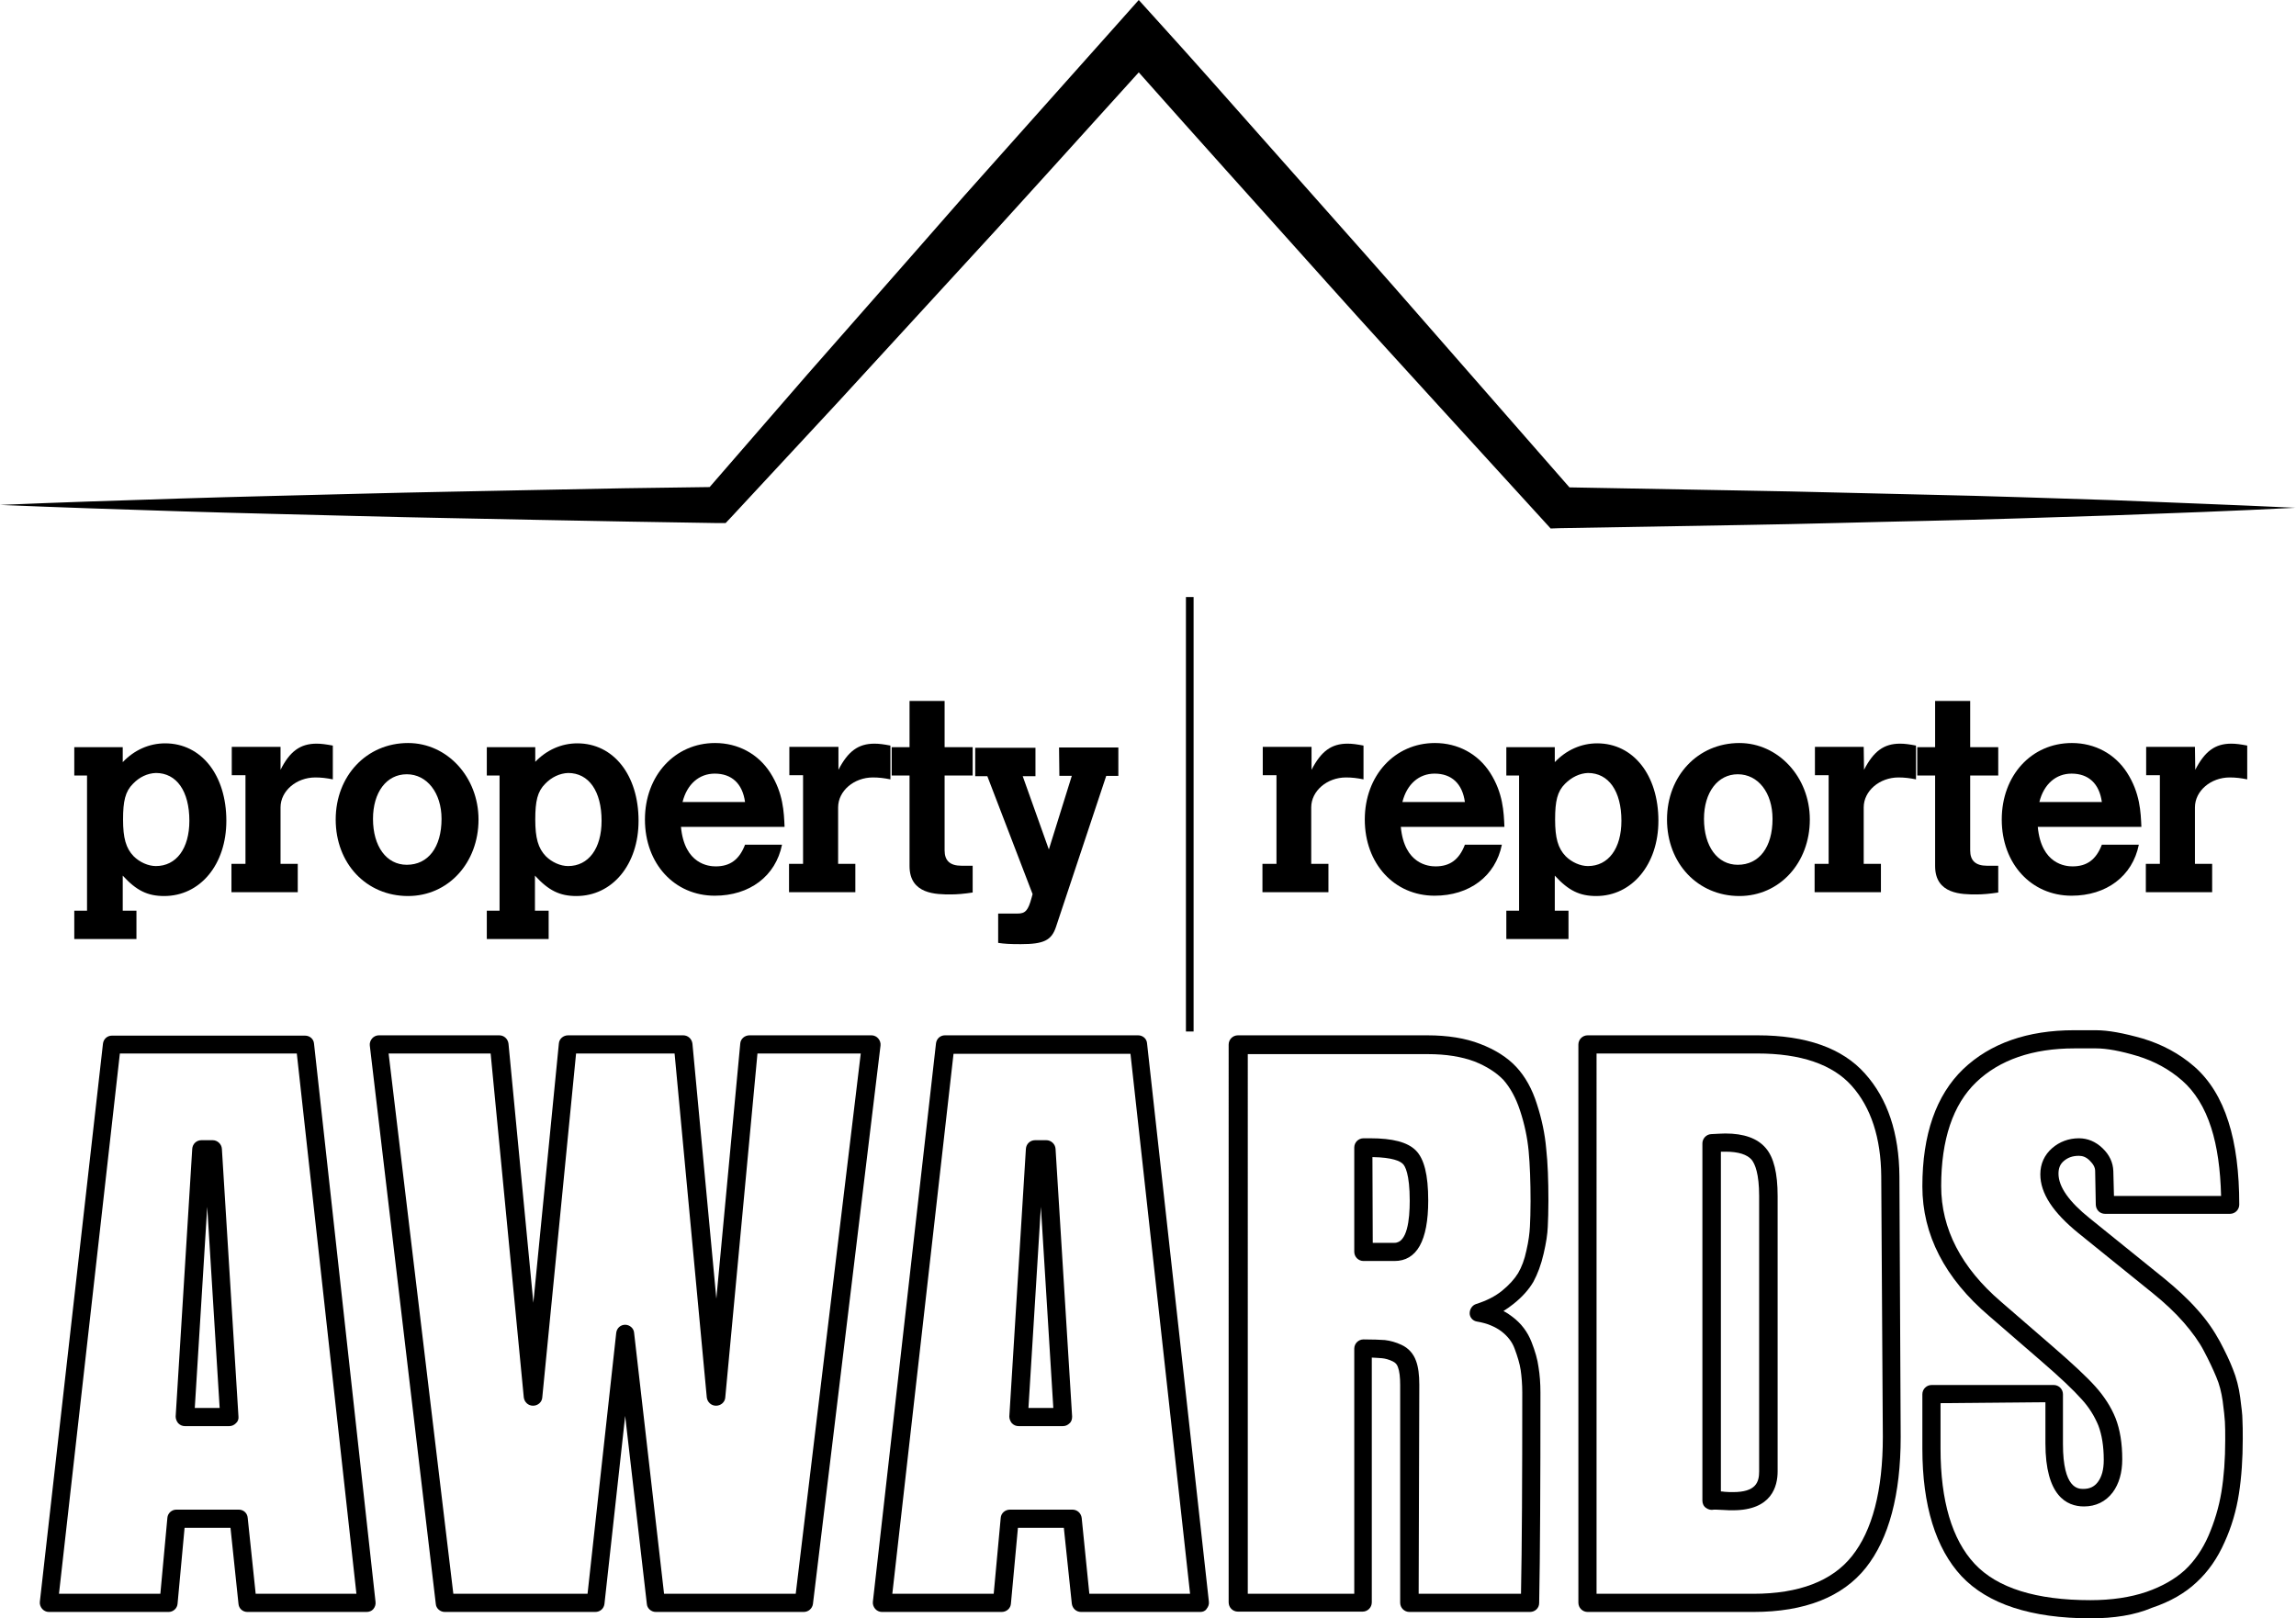 <svg version="1.1" id="Layer_1" xmlns="http://www.w3.org/2000/svg" xmlns:xlink="http://www.w3.org/1999/xlink" x="0px" y="0px" viewBox="0 0 720.2 507.7" style="enable-background:new 0 0 720.2 507.7;" xml:space="preserve">
<g>
	<g>
		<g>
			<path class="pra-fill" d="M115,505.7H77.6c-1.5,0-2.7-1.1-2.8-2.6l-2.5-23.8H57.9l-2.2,23.8c-0.1,1.5-1.4,2.6-2.8,2.6H15.3
				c-0.8,0-1.6-0.4-2.1-1c-0.5-0.6-0.8-1.4-0.7-2.2l19.8-175.1c0.2-1.5,1.4-2.5,2.8-2.5h60.6c1.5,0,2.7,1.1,2.8,2.5l19.3,175.2
				c0.1,0.8-0.2,1.6-0.7,2.2C116.6,505.4,115.8,505.7,115,505.7z M80.2,500h31.6L93.1,330.5H37.6L18.5,500h31.8l2.2-23.8
				c0.1-1.5,1.4-2.6,2.8-2.6h19.6c1.5,0,2.7,1.1,2.8,2.6L80.2,500z M71.9,447.4H58c-0.8,0-1.5-0.3-2.1-0.9c-0.5-0.6-0.8-1.4-0.8-2.1
				l5.2-84c0.1-1.5,1.3-2.7,2.9-2.7h3.5c1.5,0,2.8,1.2,2.9,2.7l5.2,84c0.1,0.8-0.2,1.6-0.8,2.1C73.4,447.1,72.7,447.4,71.9,447.4z
				 M61.1,441.7h7.8L65,378.6L61.1,441.7z"></path>
			<path class="pra-fill" d="M252.1,505.7h-46.4c-1.4,0-2.7-1.1-2.8-2.5l-6.8-59l-6.5,59c-0.2,1.5-1.4,2.5-2.9,2.5h-47.2
				c-1.4,0-2.7-1.1-2.8-2.5L116,328c-0.1-0.8,0.2-1.6,0.7-2.2c0.5-0.6,1.3-1,2.1-1h37.8c1.5,0,2.7,1.1,2.9,2.6l7.8,81.3l8-81.3
				c0.1-1.5,1.4-2.6,2.9-2.6h36.1c1.5,0,2.7,1.1,2.9,2.6l7.5,80l7.5-80c0.1-1.5,1.4-2.6,2.9-2.6h38.3c0.8,0,1.6,0.4,2.1,1
				s0.8,1.4,0.7,2.2L255,503.2C254.8,504.6,253.6,505.7,252.1,505.7z M208.3,500h41.3L270,330.5h-32.4l-10.1,107.9
				c-0.1,1.5-1.4,2.6-2.9,2.6c-1.5,0-2.7-1.1-2.9-2.6l-10.1-107.9h-30.9l-10.6,107.9c-0.1,1.5-1.4,2.6-2.9,2.6l0,0
				c-1.5,0-2.7-1.1-2.9-2.6l-10.4-107.9h-32L142.2,500h42.1l9-81.9c0.2-1.5,1.4-2.5,2.8-2.5h0c1.4,0,2.7,1.1,2.8,2.5L208.3,500z"></path>
			<path class="pra-fill" d="M376.5,505.7h-37.4c-1.5,0-2.7-1.1-2.9-2.6l-2.5-23.8h-14.4l-2.2,23.8c-0.1,1.5-1.4,2.6-2.9,2.6h-37.6
				c-0.8,0-1.6-0.4-2.1-1s-0.8-1.4-0.7-2.2l19.8-175.2c0.2-1.5,1.4-2.5,2.8-2.5h60.6c1.5,0,2.7,1.1,2.8,2.5l19.4,175.2
				c0.1,0.8-0.2,1.6-0.7,2.2C378.1,505.4,377.3,505.7,376.5,505.7z M341.7,500h31.6l-18.7-169.4h-55.5L279.9,500h31.8l2.2-23.8
				c0.1-1.5,1.4-2.6,2.9-2.6h19.6c1.5,0,2.7,1.1,2.9,2.6L341.7,500z M333.4,447.4h-13.9c-0.8,0-1.5-0.3-2.1-0.9
				c-0.5-0.6-0.8-1.4-0.8-2.1l5.2-84c0.1-1.5,1.3-2.7,2.9-2.7h3.5c1.5,0,2.8,1.2,2.9,2.7l5.2,84c0,0.8-0.2,1.6-0.8,2.1
				C334.9,447.1,334.2,447.4,333.4,447.4z M322.6,441.7h7.8l-3.9-63.1L322.6,441.7z"></path>
			<path class="pra-fill" d="M479.9,505.7h-37.8c-1.6,0-2.9-1.3-2.9-2.9v-68.3c0-2.4-0.2-4.3-0.7-5.6c-0.3-0.9-0.8-1.4-1.6-1.8
				c-1.2-0.6-2.4-0.9-3.4-1c-0.8-0.1-1.9-0.1-3.2-0.2v76.8c0,1.6-1.3,2.9-2.9,2.9h-39.1c-1.6,0-2.9-1.3-2.9-2.9V327.7
				c0-1.6,1.3-2.9,2.9-2.9h59.4c6.4,0,12,0.9,16.6,2.7c4.7,1.8,8.5,4.2,11.3,7.2c2.8,3,5,6.9,6.5,11.7c1.5,4.6,2.5,9.3,2.9,13.9
				c0.5,4.5,0.7,10,0.7,16.4c0,3.3-0.1,6.1-0.2,8.2c-0.1,2.3-0.5,5-1.3,8.4c-0.8,3.5-1.9,6.4-3.2,8.8c-1.4,2.4-3.5,4.8-6.3,7
				c-1,0.8-2,1.5-3.1,2.2c1,0.5,1.9,1.1,2.8,1.8c2.8,2.1,4.8,4.8,6,7.9c1.1,2.8,1.9,5.5,2.2,7.9c0.4,2.4,0.6,5.1,0.6,8
				c0,28.8-0.1,51-0.4,66C482.8,504.5,481.5,505.7,479.9,505.7z M445,500h32.1c0.3-14.9,0.4-36.1,0.4-63.1c0-2.6-0.2-5-0.5-7.1
				c-0.3-2-1-4.3-1.9-6.7c-0.8-2.2-2.2-3.9-4.1-5.4c-2-1.5-4.6-2.6-7.7-3.1c-1.3-0.2-2.3-1.3-2.3-2.6s0.8-2.5,2-2.9
				c3.2-1,6-2.4,8.2-4.2c2.2-1.8,3.9-3.7,5-5.5c1.1-1.9,2-4.2,2.6-7.1c0.7-3,1-5.5,1.1-7.5c0.1-2,0.2-4.7,0.2-7.9
				c0-6.2-0.2-11.5-0.6-15.8c-0.4-4.2-1.3-8.5-2.7-12.7c-1.3-4-3.1-7.2-5.2-9.6c-2.2-2.3-5.3-4.3-9.1-5.8c-4-1.5-8.9-2.3-14.6-2.3
				h-56.5V500h33.4v-76.9c0-1.6,1.3-2.9,2.9-2.9c3,0,5.2,0.1,6.7,0.2c1.7,0.2,3.5,0.7,5.2,1.5c2.2,1,3.8,2.8,4.6,5.1
				c0.7,1.9,1,4.4,1,7.4L445,500L445,500z M437.4,395.6h-9.7c-1.6,0-2.9-1.3-2.9-2.9v-32.7c0-1.6,1.3-2.9,2.9-2.9h2.1
				c7,0,11.7,1.2,14.3,3.8c2.6,2.6,3.9,7.6,3.9,15.7C448,389.3,444.4,395.6,437.4,395.6z M430.6,389.9h6.8c4,0,4.8-7.2,4.8-13.2
				c0-8.5-1.5-11-2.2-11.6c-0.8-0.8-3.1-2-9.5-2.1L430.6,389.9L430.6,389.9z"></path>
			<path class="pra-fill" d="M550,505.7h-52c-1.6,0-2.9-1.3-2.9-2.9V327.7c0-1.6,1.3-2.9,2.9-2.9h53.3c15.2,0,26.6,4,33.7,12
				c7.1,7.9,10.7,18.7,10.8,32.2l0.4,81.8c0,18.1-3.7,31.9-10.9,41C578,501,566.1,505.7,550,505.7z M500.8,500H550
				c14.3,0,24.7-4,30.9-11.8c6.4-8,9.7-20.6,9.7-37.4l-0.5-81.8c-0.1-12-3.2-21.6-9.3-28.4c-6-6.7-16-10.1-29.5-10.1h-50.5
				L500.8,500L500.8,500z M543.6,473.8c-0.8,0-1.8,0-3.1-0.1c-1.8-0.1-2.5-0.1-2.9-0.1c-0.8,0.2-1.7,0-2.4-0.5
				c-0.8-0.5-1.2-1.4-1.2-2.3V358.7c0-1.5,1.2-2.8,2.7-2.9c2.1-0.1,3.6-0.2,4.5-0.2c5.8,0,10.1,1.5,12.7,4.6c2.5,2.9,3.7,7.9,3.7,15
				v86.4C557.6,466.2,555.8,473.8,543.6,473.8z M537.8,473.6c0,0-0.1,0-0.1,0C537.7,473.6,537.8,473.6,537.8,473.6z M539.8,467.9
				c0.3,0,0.7,0,1.1,0.1c1.1,0.1,2,0.1,2.7,0.1c7.2,0,8.2-3.1,8.2-6.5v-86.4c0-7-1.3-10-2.3-11.3c-1.4-1.7-4.2-2.6-8.3-2.6
				c-0.3,0-0.7,0-1.4,0L539.8,467.9L539.8,467.9z"></path>
			<path class="pra-fill" d="M655.8,507.7c-18.7,0-32.3-4.5-40.5-13.2c-8.1-8.7-12.3-22.2-12.3-40v-17.1c0-1.6,1.3-2.9,2.9-2.9h38.3
				c1.6,0,2.9,1.3,2.9,2.9V453c0,14.1,4.8,14.1,6.4,14.1c2,0,3.4-0.7,4.5-2.1c1.3-1.7,1.9-4,1.9-7c0-4.3-0.6-7.9-1.7-10.8
				c-1.2-2.9-2.9-5.7-5.3-8.3c-2.5-2.8-6.7-6.8-12.5-11.8l-16.4-14.2C610,401,603,387.3,603,372.2c0-16.3,4.3-28.6,12.8-36.8
				c8.5-8.1,20.2-12.2,34.8-12.2h6.8c3.9,0,8.7,0.9,14.7,2.6c6,1.8,11.5,4.7,16.2,8.8c4.8,4.2,8.4,10,10.7,17.3
				c2.3,7.1,3.4,15.9,3.4,26c0,1.6-1.3,2.9-2.9,2.9h-39.2c-1.6,0-2.8-1.2-2.9-2.8l-0.2-10.6c0-1.2-0.6-2.2-1.7-3.3s-2.2-1.5-3.4-1.5
				c-1.9,0-3.4,0.5-4.7,1.6c-1.2,1-1.7,2.3-1.7,4c0,4.1,3.3,8.8,9.8,14l23.4,18.9c3.9,3.2,7.4,6.4,10.3,9.7c3,3.3,5.3,6.7,7.1,10
				c1.7,3.2,3.1,6.1,4.1,8.7c1.1,2.7,1.9,5.8,2.3,8.9c0.4,3.1,0.7,5.4,0.7,7c0.1,1.6,0.1,3.6,0.1,6c0,6.3-0.4,12.1-1.2,17.2
				c-0.8,5.2-2.3,10.4-4.5,15.2c-2.2,5-5.1,9.2-8.8,12.6c-3.6,3.4-8.3,6.1-14,8C669.6,506.7,663.1,507.7,655.8,507.7z M608.7,440.2
				v14.3c0,16.3,3.6,28.5,10.7,36.1c7.1,7.6,19.3,11.4,36.3,11.4c6.7,0,12.6-0.9,17.6-2.6c4.9-1.7,8.9-4,12-6.8
				c3-2.8,5.5-6.4,7.4-10.7c1.9-4.4,3.3-9,4.1-13.8c0.8-4.9,1.2-10.3,1.2-16.3c0-2.4,0-4.3-0.1-5.8c-0.1-1.4-0.3-3.6-0.7-6.5
				c-0.4-2.7-1-5.2-2-7.5c-1-2.4-2.3-5.2-3.9-8.2c-1.5-2.9-3.7-5.9-6.3-8.9c-2.7-3.1-5.9-6.1-9.6-9.1L652,386.9
				c-8-6.5-12-12.5-12-18.5c0-3.3,1.3-6.1,3.7-8.2c2.3-2,5.2-3.1,8.4-3.1c2.7,0,5.2,1,7.4,3.1c2.2,2.1,3.3,4.5,3.4,7.2l0.2,7.8h33.6
				c-0.2-8.3-1.2-15.5-3.1-21.4c-2-6.3-5.1-11.3-9.1-14.8c-4.1-3.6-8.8-6.1-14-7.7c-5.3-1.6-9.7-2.4-13-2.4h-6.8
				c-13.1,0-23.5,3.6-30.8,10.6c-7.3,7-11,18-11,32.6c0,13.4,6.3,25.6,18.8,36.3l16.4,14.2c6,5.2,10.4,9.3,13.1,12.3
				c2.8,3.1,5,6.5,6.4,10c1.4,3.6,2.1,7.9,2.1,12.9c0,4.2-1,7.7-3,10.4c-2.2,2.9-5.3,4.4-9,4.4c-5.5,0-12.1-3.4-12.1-19.8v-12.9
				L608.7,440.2L608.7,440.2z"></path>
		</g>
		<g>
			<g>
				<path class="pra-fill" d="M38.5,239.1c3.6-3.8,8.3-5.9,13.3-5.9c11.3,0,19.2,9.9,19.2,24.3c0,13.7-8.2,23.6-19.5,23.6
					c-5.2,0-8.7-1.7-13-6.4v11h4.3v8.9H23.3v-8.9h4v-42.4h-4v-8.9h15.2L38.5,239.1L38.5,239.1z M41.7,245.9
					c-2.4,2.4-3.1,5.4-3.1,11.2c0,5.8,0.9,9,3.3,11.5c1.9,1.9,4.6,3.1,7,3.1c6.4,0,10.5-5.5,10.5-14.2c0-9.3-4-15-10.5-15
					C46.2,242.6,43.7,243.8,41.7,245.9z"></path>
				<path class="pra-fill" d="M88,241.5c2.9-5.8,6.2-8.2,11.3-8.2c1.5,0,2.9,0.2,5.1,0.6v10.6c-2-0.4-3.6-0.6-5.5-0.6
					c-5.9,0-10.9,4.2-10.9,9.4v17.7h5.4v8.9H72.6v-8.9H77v-27.8h-4.3v-8.9H88V241.5z"></path>
				<path class="pra-fill" d="M150.1,257.1c0,13.6-9.5,24-22.1,24c-13.1,0-22.7-10.2-22.7-24c0-13.7,9.7-24,22.7-24
					C140.3,233.1,150.1,243.8,150.1,257.1z M117,256.9c0,8.6,4.2,14.4,10.6,14.4c6.7,0,10.9-5.5,10.9-14.4c0-8.2-4.6-14-10.9-14
					C121.2,242.9,117,248.6,117,256.9z"></path>
				<path class="pra-fill" d="M167.8,239.1c3.6-3.8,8.3-5.9,13.3-5.9c11.3,0,19.2,9.9,19.2,24.3c0,13.7-8.2,23.6-19.5,23.6
					c-5.2,0-8.7-1.7-13-6.4v11h4.3v8.9h-19.4v-8.9h4v-42.4h-4v-8.9h15.2V239.1z M171,245.9c-2.4,2.4-3.1,5.4-3.1,11.2
					c0,5.8,0.9,9,3.3,11.5c1.9,1.9,4.6,3.1,7,3.1c6.4,0,10.5-5.5,10.5-14.2c0-9.3-4-15-10.5-15C175.6,242.6,173,243.8,171,245.9z"></path>
				<path class="pra-fill" d="M245.3,265c-2,9.9-10.2,16-21.1,16c-12.6,0-21.9-10-21.9-23.9c0-13.8,9.4-24,22-24c7.2,0,13.5,3.4,17.3,9.3
					c4.1,6.4,4.3,12.4,4.5,17h-32.5c1.1,11.8,8.8,12.4,10.9,12.4c4.5,0,7.4-2.1,9.2-6.8L245.3,265L245.3,265z M233.7,251.6
					c-0.8-5.8-4.2-8.9-9.5-8.9c-4.9,0-8.7,3.3-10.1,8.9L233.7,251.6L233.7,251.6z"></path>
				<path class="pra-fill" d="M263,241.5c3-5.8,6.2-8.2,11.3-8.2c1.5,0,2.9,0.2,5,0.6v10.6c-2-0.4-3.6-0.6-5.5-0.6
					c-5.9,0-10.9,4.2-10.9,9.4v17.7h5.4v8.9h-20.8v-8.9h4.4v-27.8h-4.3v-8.9H263L263,241.5L263,241.5z"></path>
				<path class="pra-fill" d="M285.3,219.9h11v14.5h8.8v8.9h-8.8v23.5c0,3.2,1.7,4.8,5.3,4.8h3.5v8.4c-2.6,0.4-4.9,0.6-6.8,0.6
					c-4.6,0-13,0-13-8.9v-28.4h-5.6v-8.9h5.6L285.3,219.9L285.3,219.9z"></path>
				<path class="pra-fill" d="M332.2,234.5h18.6v8.9H347l-15.8,47.5c-1.4,4.1-3.8,5.3-11,5.3c-3.5,0-5.1-0.1-7.1-0.4v-9.2h6.1
					c2.4,0,3.3-0.9,4.4-5l0.3-1.1l-14.2-37h-3.8v-8.9h18.9v8.9h-4l8.2,23l7.2-23.1h-3.9L332.2,234.5L332.2,234.5z"></path>
			</g>
			<g>
				<g>
					<path class="pra-fill" d="M411.4,241.5c3-5.8,6.2-8.2,11.3-8.2c1.5,0,2.9,0.2,5,0.6v10.6c-2-0.4-3.6-0.6-5.5-0.6
						c-5.9,0-10.9,4.2-10.9,9.4v17.7h5.4v8.9H396v-8.9h4.4v-27.8h-4.3v-8.9h15.3L411.4,241.5L411.4,241.5z"></path>
					<path class="pra-fill" d="M471.1,265c-2,9.9-10.2,16-21.1,16c-12.6,0-21.9-10-21.9-23.9c0-13.8,9.4-24,22-24
						c7.2,0,13.5,3.4,17.3,9.3c4.1,6.4,4.3,12.4,4.5,17h-32.5c1.1,11.8,8.8,12.4,10.9,12.4c4.5,0,7.4-2.1,9.2-6.8L471.1,265
						L471.1,265z M459.5,251.6c-0.8-5.8-4.2-8.9-9.5-8.9c-4.9,0-8.7,3.3-10.1,8.9L459.5,251.6L459.5,251.6z"></path>
					<path class="pra-fill" d="M487.7,239.1c3.6-3.8,8.3-5.9,13.3-5.9c11.3,0,19.2,9.9,19.2,24.3c0,13.7-8.3,23.6-19.5,23.6
						c-5.2,0-8.7-1.7-13-6.4v11h4.3v8.9h-19.5v-8.9h4v-42.4h-4v-8.9h15.2V239.1z M490.9,245.9c-2.4,2.4-3.1,5.4-3.1,11.2
						c0,5.8,0.9,9,3.3,11.5c1.9,1.9,4.6,3.1,7,3.1c6.4,0,10.5-5.5,10.5-14.2c0-9.3-4-15-10.5-15C495.5,242.6,493,243.8,490.9,245.9z
						"></path>
					<path class="pra-fill" d="M567.7,257.1c0,13.6-9.5,24-22.1,24c-13,0-22.7-10.2-22.7-24c0-13.7,9.7-24,22.7-24
						C557.8,233.1,567.7,243.8,567.7,257.1z M534.5,256.9c0,8.6,4.2,14.4,10.6,14.4c6.7,0,10.9-5.5,10.9-14.4c0-8.2-4.5-14-10.9-14
						C538.8,242.9,534.5,248.6,534.5,256.9z"></path>
					<path class="pra-fill" d="M584.7,241.5c3-5.8,6.2-8.2,11.3-8.2c1.5,0,2.9,0.2,5,0.6v10.6c-2-0.4-3.6-0.6-5.5-0.6
						c-5.9,0-10.9,4.2-10.9,9.4v17.7h5.4v8.9h-20.8v-8.9h4.4v-27.8h-4.3v-8.9h15.3L584.7,241.5L584.7,241.5z"></path>
					<path class="pra-fill" d="M607,219.9h11v14.5h8.8v8.9H618v23.5c0,3.2,1.7,4.8,5.3,4.8h3.5v8.4c-2.6,0.4-4.9,0.6-6.8,0.6
						c-4.6,0-13,0-13-8.9v-28.4h-5.6v-8.9h5.6V219.9z"></path>
					<path class="pra-fill" d="M670.9,265c-2,9.9-10.2,16-21.1,16c-12.6,0-21.9-10-21.9-23.9c0-13.8,9.3-24,22-24
						c7.2,0,13.5,3.4,17.3,9.3c4.1,6.4,4.3,12.4,4.5,17h-32.5c1.1,11.8,8.8,12.4,10.9,12.4c4.5,0,7.4-2.1,9.2-6.8L670.9,265
						L670.9,265z M659.3,251.6c-0.8-5.8-4.2-8.9-9.5-8.9c-4.9,0-8.7,3.3-10.1,8.9L659.3,251.6L659.3,251.6z"></path>
					<path class="pra-fill" d="M688.6,241.5c3-5.8,6.2-8.2,11.3-8.2c1.5,0,2.9,0.2,5,0.6v10.6c-2-0.4-3.6-0.6-5.5-0.6
						c-5.9,0-10.9,4.2-10.9,9.4v17.7h5.4v8.9h-20.8v-8.9h4.4v-27.8h-4.3v-8.9h15.3L688.6,241.5L688.6,241.5z"></path>
				</g>
			</g>
			<rect x="372" y="187.3" class="pra-fill" width="2.4" height="136.3"></rect>
		</g>
	</g>
	<path class="pra-fill" d="M662.5,156.9c-19.2-0.6-38.5-1.3-57.7-1.7c-19.2-0.4-38.5-1-57.7-1.3l-54.8-1l-30.8-35.2
		c-10.9-12.4-21.7-24.9-32.7-37.3l-32.9-37.1c-11-12.4-21.9-24.8-33-37L357.2,0l-5.6,6.3l-32.9,36.9l-16.4,18.4L286,80.2l-32.6,37.1
		l-30.8,35.5c-17.9,0.2-35.8,0.5-53.7,0.9c-18.8,0.4-37.5,0.7-56.3,1.2c-18.8,0.5-37.5,0.9-56.3,1.5c-18.8,0.6-37.5,1.2-56.3,2
		c18.8,0.8,37.5,1.4,56.3,2c18.8,0.6,37.5,1,56.3,1.5c18.8,0.5,37.5,0.8,56.3,1.2c18.8,0.4,37.5,0.7,56.3,1l2.4,0l1.8-1.9l33.6-36.2
		l33.4-36.4l16.7-18.2l16.6-18.3l27.5-30.4c9.1,10.3,18.3,20.5,27.4,30.7l33.1,36.9c11,12.3,22.2,24.5,33.3,36.7l33.4,36.6l2,2.2
		l2.8-0.1l57.7-1c19.2-0.3,38.5-0.9,57.7-1.3c19.2-0.4,38.5-1.1,57.7-1.7c19.2-0.7,38.5-1.4,57.7-2.4
		C701,158.4,681.7,157.7,662.5,156.9z"></path>
</g>
</svg>